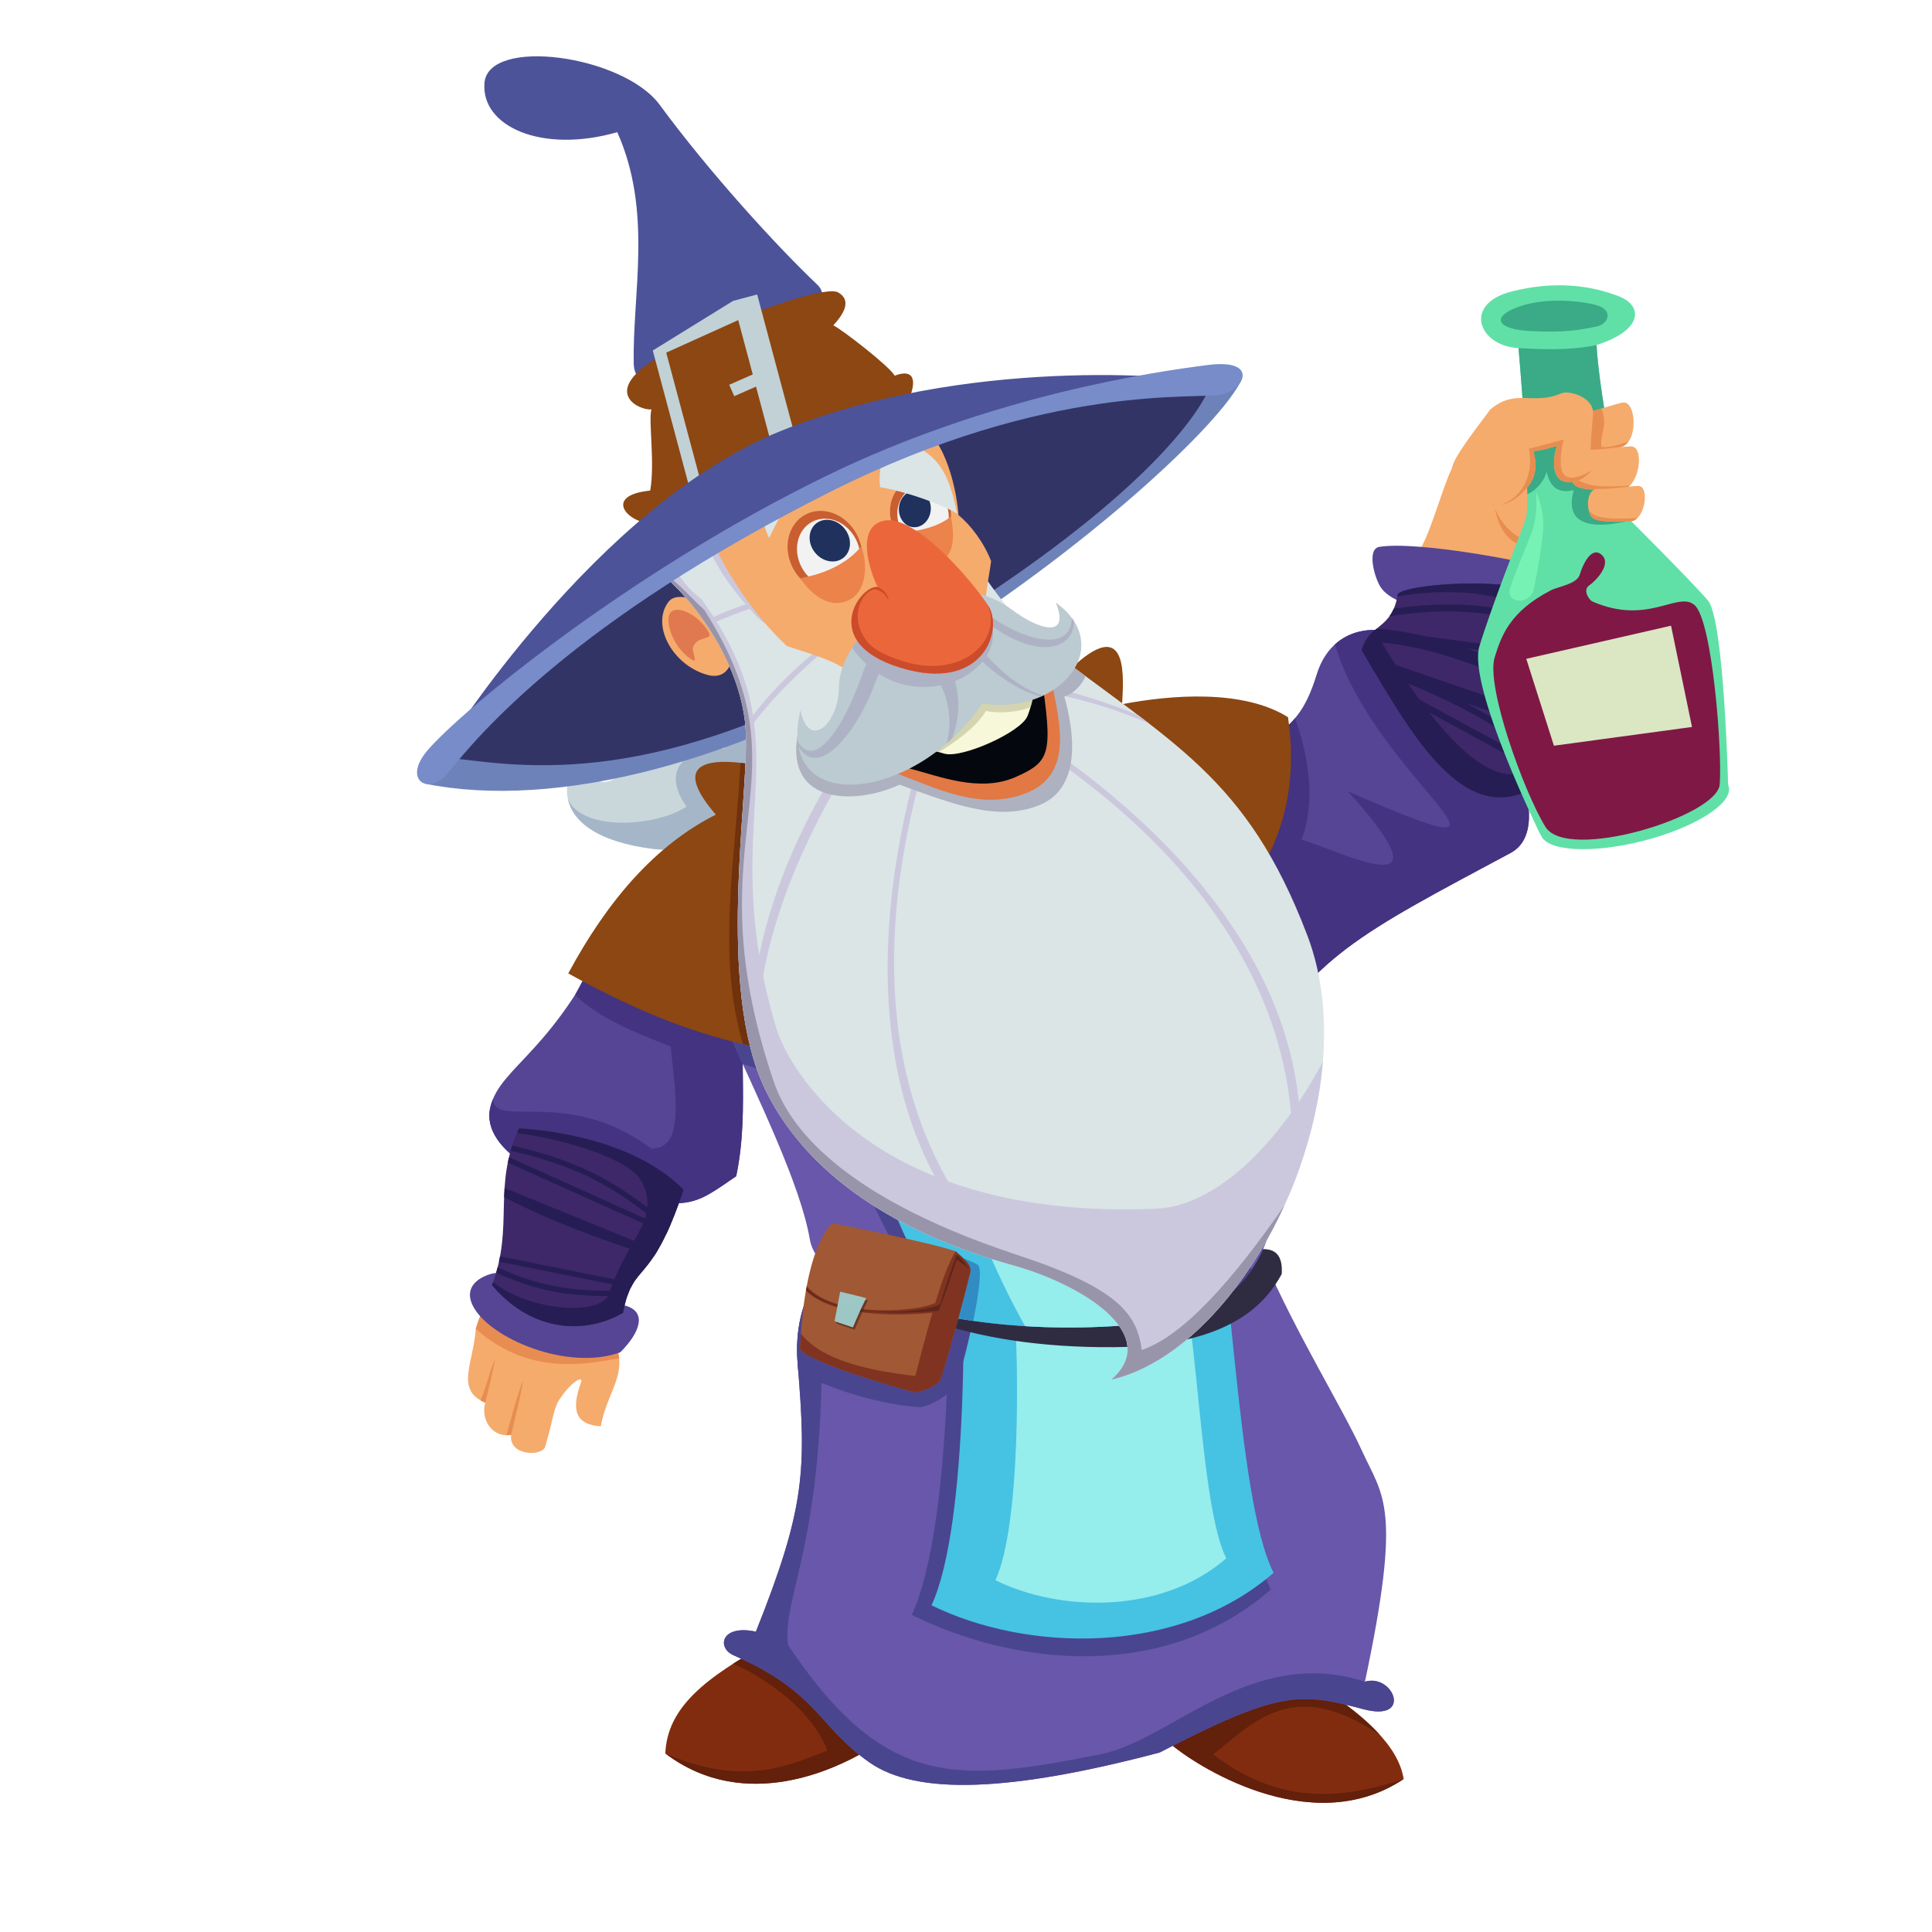 <?xml version="1.0" encoding="UTF-8"?>
<svg xmlns="http://www.w3.org/2000/svg" xmlns:xlink="http://www.w3.org/1999/xlink" version="1.1" id="character" x="0px" y="0px" viewBox="0 0 512 512" xml:space="preserve" width="512" height="512">
<g>
	<polygon fill="none" points="433.475,386.019 125.445,442.686 53.99,171.439 427.936,232.106  "/>
	<ellipse fill="none" cx="271.251" cy="473.018" rx="120.656" ry="24.06"/>
	<g>
		<path fill="#C9D7DB" d="M174.422,149c-5.86,14.954,5.697,37.74-4.747,51.032c-10.444,13.292-15.666,5.459-12.58-2.136    c-8.782,5.222-14.004,23.261,15.903,27.059s29.231-40.157,27.208-49.608C194.36,148.051,174.422,149,174.422,149z"/>
		<path fill="#A5B6C9" d="M181.417,150.274c-3.127,0.076-5.715,0.212-7.545,0.332c-1.854,6.126-1.202,13.381-0.478,20.696    c1.504,8.337,11.814,10.751,17.96,13.495c2.35,4.785,2.535,9.862,0.588,13.599c-13.599,0.504-15.446,7.807-9.99,15.362    c-8.105,5.36-27.702,6.683-31.459-2.041c1.215,5.722,7.338,11.31,22.504,13.236c29.907,3.798,29.231-40.157,27.208-49.608    C196.623,158.618,187.753,152.506,181.417,150.274z"/>
	</g>
	<path fill="#333466" d="M117.07,203.189c0,0,42.489,18.637,127.683-33.263c55.669-33.913,78.539-62.704,77.134-69.567   C291.831,102.951,199.742,114.489,117.07,203.189z"/>
	<path fill="#6E82BA" d="M243.154,169.303c55.822-33.9,74.563-58.181,77.918-67.854c3.725-2.211,5.951-5.159,8.042-0.958   c-5.729,12.297-41.994,45.457-83.379,71.282c-49.291,30.759-98.865,42.806-132.949,35.944c-1.691-4.098-0.146-7.687,7.674-6.725   C141.894,203.627,177.946,208.903,243.154,169.303z"/>
	<g>
		<path fill="#F5AB6C" d="M135.466,380.246c-0.788,5.531,8.204,5.88,9.038,3.077c2.003-6.733,2.175-9.979,3.615-12.224    c3.233-5.04,6.553-6.678,5.86-4.772c-2.709,7.446-1.436,11.213,5.238,11.672c1.625-9.301,7.585-14.149,3.553-22.414    c-3.234-16.888-25.328-24.069-32.109-13.008c-2.237,3.648-3.383,5.579-4.587,9.603c-0.604,9.136-5.518,16.11,2.494,19.544    C127.328,376.495,130.651,381.116,135.466,380.246z"/>
		<path fill="#E88D51" d="M138.61,365.881c-1.29,2.993-3.567,11.24-4.396,14.456c0.405,0.006,0.82-0.013,1.251-0.091    C136.214,377.05,138.501,367.707,138.61,365.881z"/>
		<path fill="#E88D51" d="M128.568,371.723L128.568,371.723c1.054-3.727,2.053-8.513,2.69-11.562    c-1.139,2.056-2.418,7.518-3.924,10.944C127.708,371.322,128.115,371.529,128.568,371.723z"/>
		<path fill="#E88D51" d="M162.77,355.585c-3.234-16.888-25.328-24.069-32.109-13.008c-2.234,3.644-3.38,5.575-4.582,9.589    c14.925,13.305,31.259,8.787,38.005,7.815C163.94,358.603,163.536,357.156,162.77,355.585z"/>
		<path fill="#554594" d="M162.858,243.967c-15.443,35.05-30.234,38.245-32.915,49.459c-2.899,12.125,18.409,21.514,30.298,23.365    c23.319,3.629,23.062,3.003,34.858-5.079c3.862-18.471-0.194-34.148,2.951-66.31C200.108,224.358,167.114,242.278,162.858,243.967    z"/>
		<path fill="#433380" d="M162.238,245.357c-0.891,1.976-8.922,16.468-9.806,18.242c6.459,6.882,20.724,11.875,25.294,13.701    c1.466,13.765,3.586,27.202-5.129,27.094c-22.063-16.496-41.401-5.116-41.967-13.098c-0.28,0.682-0.51,1.388-0.688,2.129    c-2.899,12.125,18.409,21.514,30.298,23.365c23.319,3.629,23.062,3.003,34.858-5.079c3.862-18.471-0.194-34.148,2.951-66.31    C200.108,224.358,169.588,243.759,162.238,245.357z"/>
		<path fill="#554594" d="M131.474,337.33c-2.597,0.292-9.145,2.713-6.173,8.698c4.266,8.591,25.101,17.433,39.065,12.351    c5.118-5.053,7.389-10.802,1.175-12.417C159.415,344.371,131.474,337.33,131.474,337.33z"/>
		<path fill="#3E2869" d="M165.098,347.924c2.707-14.105,7.283-6.33,16.054-32.625c-15.178-15.443-43.612-16.236-43.612-16.236    c-7.128,15.546-1.196,25.754-7.152,41.483C139.884,351.96,153.666,354.416,165.098,347.924z"/>
		<path fill="#261D54" d="M181.152,315.299c-15.178-15.443-43.612-16.236-43.612-16.236c-0.186,0.406-0.358,0.806-0.527,1.205    c14.305,1.936,30.209,7.286,33.007,12.802c5.192,10.233-3.786,14.96-8.568,29.672c-1.999,6.15-20.978,4.806-30.791-2.957    c-0.091,0.254-0.176,0.505-0.274,0.761c9.495,11.415,23.278,13.871,34.71,7.378C167.805,333.819,172.381,341.594,181.152,315.299z    "/>
		<path fill="#261D54" d="M174.91,322.496c-9.612-7.341-18.779-14.339-39.141-18.904c0,0.001-0.001,0.002-0.001,0.003    c-0.15,0.459-0.289,0.914-0.419,1.366c20.15,4.505,29.204,11.418,38.697,18.667c0.695,0.531,1.398,1.068,2.11,1.607L134.9,306.672    c-0.115,0.477-0.22,0.95-0.315,1.42l42.001,18.899c0.14-0.295,0.282-0.608,0.425-0.924c0.044-0.097,0.088-0.191,0.132-0.29    c0.172-0.384,0.345-0.78,0.521-1.188c0-0.001,0.001-0.001,0.001-0.002C176.732,323.885,175.813,323.186,174.91,322.496z"/>
		<path fill="#261D54" d="M133.719,314.831c-0.053,0.821-0.092,1.638-0.122,2.452c11.198,5.837,27.15,11.957,39.701,15.63    c0.316-0.475,0.641-0.99,0.975-1.55L133.719,314.831z"/>
		<g>
			<path fill="#261D54" d="M131.865,335.881c-0.119,0.463-0.248,0.931-0.386,1.403c5.246,2.381,9.857,3.871,14.242,4.788     c6.86,1.434,13.182,1.471,20.533,1.347c0.179-0.519,0.364-0.995,0.557-1.434C154.624,342.2,145.381,342.042,131.865,335.881z"/>
			<path fill="#261D54" d="M167.108,341.348c0.232-0.471,0.474-0.903,0.727-1.307l-35.321-7.095     c-0.086,0.461-0.18,0.926-0.283,1.396L167.108,341.348z"/>
		</g>
	</g>
	<g>
		<path fill="#822C0F" d="M228.795,464.422c-6.537,3.69-31.007,16.501-52.481,0.26c0.51-12.012,10.204-19.997,28.146-29.694    C214.058,429.802,228.144,458.714,228.795,464.422z"/>
		<path fill="#63200B" d="M219.288,463.907c-5.163-13.147-21.281-21.646-25.053-22.968c3.037-1.943,6.447-3.908,10.224-5.95    c9.599-5.188,23.685,23.725,24.336,29.433c-6.537,3.69-31.007,16.501-52.481,0.26    C196.956,473.651,208.938,467.903,219.288,463.907z"/>
	</g>
	<g>
		<path fill="#822C0F" d="M310.235,462.182c5.655,4.935,36.831,25.894,61.754,9.279c-1.397-8.892-10.681-17.001-21.878-24.232    C340.946,441.309,312.027,456.723,310.235,462.182z"/>
		<path fill="#63200B" d="M371.989,471.46c-12.817,4.094-30.877,8.593-50.473-6.524c12.194-9.992,22.036-19.888,44.13-5.212    c-3.992-4.411-9.477-8.583-15.535-12.496c-9.165-5.919-38.084,9.495-39.876,14.954C315.89,467.117,347.066,488.076,371.989,471.46    z"/>
	</g>
	<g>
		<path fill="#F5AB6C" d="M177.185,159.458c-4.747,6.212,1.038,16.793,10.206,19.374c8.153,2.296,8.565-10.057,3.298-15.244    C185.422,158.402,179.23,156.781,177.185,159.458z"/>
		<path fill="#E07950" d="M178.132,161.94c2.085-1.254,7.029,1.048,9.705,5.669c1.217,2.101-2.876,0.779-4.126,3.743    c-0.559,1.325,1.626,4.727-0.545,3.346C178.003,171.414,175.663,163.425,178.132,161.94z"/>
	</g>
	<path fill="#F5AB6C" d="M408.487,139.101c0.007,7.963-0.049,15.9-1.167,27.753c-9.328-1.487-31.485-12.776-31.697-20.05   c4.024-5.98,7.174-20.478,10.447-25.016C394.482,118.016,408.481,131.821,408.487,139.101z"/>
	<path fill="#E88D51" d="M418.332,113.578c-1.462-2.427-3.783-5.028-6.151-7.199c-5.154,0.152-12.509,3.591-22.947,12.403   c0.011,5.71,4.7,12.65,6.858,15.487c2.509,15.713,17.68,12.347,25.645,4.16C421.162,130.02,420.85,117.758,418.332,113.578z"/>
	<path fill="#F5AB6C" d="M395.434,132.645c0.469,1.887,2.601,7.697,8.105,10.181c5.668,2.559,13.989-0.548,19.968-7.504   c1.095-1.274-7.826-6.503-9.268-6.856c-3.517-0.862-3.544-4.806-4.902-7.436C409.01,120.397,394.965,130.758,395.434,132.645z"/>
	<path fill="#554594" d="M385.572,176.714c-14.412-13.31-31.905-13.467-36.67,2.121c-2.91,9.52-6.311,13.095-12.388,17.219   c-22.981,4.069-43.215,9.105-56.956,30.03c-16.124,24.555,52.578,55.493,52.578,55.493c14.856-27.852,28.308-34.157,68.21-55.55   C413.3,219.081,397.535,187.763,385.572,176.714z"/>
	<path fill="#433380" d="M385.572,176.714c-11.226-10.368-24.32-12.752-31.814-5.933c10.856,36.3,60.604,63.817,3.458,38.948   c28.504,31.535-1.364,16.036-12.31,12.769c2.95-7.451,3.139-18.624-1.693-32.182c-1.834,2.182-4.003,3.908-6.701,5.738   c-2.519,0.446-5.003,0.906-7.452,1.395c-17.961,14.206-43.858,32.403-51.345,40.775c5.974,21.535,54.419,43.354,54.419,43.354   c14.856-27.852,28.308-34.157,68.21-55.55C413.3,219.081,397.535,187.763,385.572,176.714z"/>
	<path fill="#554594" d="M365.53,144.926c-3.419,0.552-1.248,8.451,0.508,10.906c5.439,7.602,31.459,8.611,43.413,3.281   c4.216-1.88,5.832-6.763,2.675-7.903C406.143,149.048,375.82,143.265,365.53,144.926z"/>
	<g>
		<path fill="#3E2869" d="M370.408,157.527c-1.465,9.36-7.484,7.676-9.549,14.729c11.684,19.663,25.525,45.809,43.635,37.457    c11.375-20.508,9.229-40.422,6.586-51.064C402.882,152.293,371.858,154.715,370.408,157.527z"/>
		<g>
			<path fill="#261D54" d="M407.184,204.262c0.24-0.537,0.487-1.075,0.71-1.609l-42.866-23.338c0.583,0.984,1.171,1.97,1.765,2.957     L407.184,204.262z"/>
			<path fill="#261D54" d="M408.72,200.538c-8.79-10.031-29.56-19.354-46.067-25.246c0.448,0.761,0.899,1.526,1.354,2.297     c18.597,6.74,36.803,15.928,43.999,24.809C408.262,201.775,408.486,201.158,408.72,200.538z"/>
		</g>
		<g>
			<path fill="#261D54" d="M364.514,166.871c-0.558,0.473-1.1,0.975-1.604,1.556l50.253,6.675c-0.008-0.599-0.019-1.191-0.041-1.775     L364.514,166.871z"/>
			<path fill="#261D54" d="M369.344,161.316c-0.334,0.766-0.713,1.421-1.126,1.99c16.015-2.604,33.005-1.314,44.567,5.147     c-0.079-0.761-0.173-1.494-0.271-2.217C400.858,160.133,384.686,158.987,369.344,161.316z"/>
		</g>
		<g>
			<path fill="#261D54" d="M410.833,194.017c0.307-1.152,0.586-2.295,0.826-3.425l-50.177-17.285     c0.902,1.525,1.816,3.081,2.746,4.655L410.833,194.017z"/>
			<path fill="#261D54" d="M412.795,183.358c-13.455-8.503-31.757-15.61-47.957-16.758c-1.115,0.923-2.195,1.892-3.035,3.38     c16.598,0.458,36.595,8.134,50.491,17.218C412.503,185.897,412.664,184.62,412.795,183.358z"/>
		</g>
		<path fill="#261D54" d="M370.408,157.527c-0.031,0.197-0.075,0.362-0.11,0.55c13.314-2.382,32.363-1.723,39.505,7.841    c1.656,20.201-1.936,27.009-8.371,39.19c-12.826,1.535-30.014-25.843-37.152-38.034c-1.39,1.206-2.668,2.613-3.42,5.182    c11.684,19.663,25.525,45.809,43.635,37.457c11.375-20.508,9.229-40.422,6.586-51.064    C402.882,152.293,371.858,154.715,370.408,157.527z"/>
	</g>
	<path fill="#6857AB" d="M307.32,464.435c31.936-16.59,37.346-15.901,53.984-11.481c13.181,3.502,7.981-9.536,0.424-7.297   c9.888-46.599,4.776-48.976-0.735-61.058c-5.311-11.646-17.41-30.984-26.169-51.234c-6.445-14.899-90.123-21.551-104.677-9.796   s-19.943,23.479-18.752,37.925c2.317,28.128,2.057,38.007-11.074,70.909c-9.289-1.978-10.455,4.281-5.878,6.283   c22.403,9.799,22.256,18.785,35.999,28.39C242.949,475.818,267.747,474.894,307.32,464.435z"/>
	<path fill="#4A458F" d="M307.32,464.435c31.936-16.59,37.346-15.901,53.984-11.481c13.181,3.502,7.981-9.536,0.424-7.297l0,0   c-30.096-9.713-51.327,15.513-69.932,19.205c-37.918,7.525-57.246,9.59-82.959-28.933c-1.779-13.559,11.008-27.92,8.713-93.677   c-0.069-1.981-0.348-3.321-0.803-4.101c-4.435,7.21-6.056,14.799-5.352,23.344c2.317,28.128,2.057,38.007-11.074,70.909   c-9.289-1.978-10.455,4.281-5.878,6.283c22.403,9.799,22.256,18.785,35.999,28.39C242.949,475.818,267.747,474.894,307.32,464.435z   "/>
	<path fill="#4A458F" d="M241.622,427.966c10.812-23.168,10.973-89.271,8.416-120.317c42.153-17.563,51.562-10.122,64.914-4.232   c7.353,21.315,10.654,96.054,21.831,117.832C308.617,445.743,269.347,441.635,241.622,427.966z"/>
	<path fill="#46C2E3" d="M246.859,425.417c9.796-20.991,9.457-83.989,7.139-112.118c38.193-15.913,53.456-13.079,65.554-7.743   c6.662,19.312,7.844,91.522,17.971,111.254C312.003,439.004,271.979,437.802,246.859,425.417z"/>
	<path fill="#95EDEC" d="M263.788,418.779c6.612-14.169,6.383-56.691,4.819-75.677c25.779-10.741,36.081-8.828,44.247-5.227   c4.497,13.035,5.294,61.776,12.13,75.094C307.759,427.95,280.744,427.139,263.788,418.779z"/>
	<path fill="#4A458F" d="M259.927,320.982c-1.726-0.986-3.801-2.034-6.265-3.077c-10.89,0.714-19.645,2.538-23.514,5.663   c-14.554,11.755-19.943,23.479-18.752,37.925c0.059,0.713,0.115,1.407,0.17,2.098c11.897,6.212,24.783,8.884,32.268,9.345   c3.923-0.708,7.232-3.343,9.581-5.63C257.298,354.811,262.568,330.931,259.927,320.982z"/>
	<path fill="#2F2C42" d="M238.264,328.467c23.23,4.404,59.895,7.137,87.884,4.338c7.557-2.239,14.064-3.883,13.525,4.828   c-4.008,7.347-13.277,19.194-44.732,19.382c-39.604,0.237-62.276-11.053-77.39-22.388   C218.252,316.992,231.127,320.35,238.264,328.467z"/>
	<path fill="#6857AB" d="M192.424,272.283c8.484,18.853,19.711,41.656,22.184,56.146s37.967,24.877,76.895,23.197   c27.802-1.2,40.798-7.331,46.259-29.661c-4.368-21.818-19.996-58.782-20.278-83.713   C317.202,213.322,192.424,272.283,192.424,272.283z"/>
	<path fill="#4A458F" d="M308.432,232.138c-28.719-1.098-116.008,40.145-116.008,40.145c1.409,3.131,2.896,6.375,4.403,9.668   c9.048,3.15,18.003,5.718,23.462,6.494c4.229,15.669,10.677,32.774,23.856,53.977c0.696,2.117,1.72,4.004,3.021,5.679   c12.813,2.855,28.279,4.219,44.336,3.526c20.39-0.88,32.809-4.422,40.14-15.052C324.574,305.02,312.143,266.021,308.432,232.138z"/>
	<path fill="#46C2E3" d="M302.909,232.354c-20.523,2.058-58.289,17.016-83.895,28.026c5.93,26.615,14.096,59.686,32.286,88.573   c11.944,2.267,25.836,3.294,40.202,2.674c3.26-0.141,6.309-0.353,9.174-0.647c10-2.515,19.327-6.258,26.479-11.549   c-5.925-29.591-18.88-68.298-22.447-101.473C304.465,235.684,303.84,233.841,302.909,232.354z"/>
	<path fill="#95EDEC" d="M299.491,232.787c-8.658,1.316-19.68,4.443-31.349,8.397c-14.309,8.337-27.278,19.105-27.278,19.105   c5.931,27.244,14.065,61.489,30.789,91.153c6.41,0.397,13.075,0.477,19.849,0.185c9.079-0.392,16.57-1.316,22.744-3.152   c4.619-1.894,8.824-4.367,12.275-7.533c-5.751-28.722-17.236-66.513-21.342-98.585C304.531,237.292,302.48,234.278,299.491,232.787   z"/>
	<path fill="#318CC4" d="M259.055,335.129c-8.377-4.481-25.075-6.211-25.075-6.211c-0.336,4.042-2.454,8.699-4.826,13.378   c7.51,3.451,17.448,6.129,28.75,7.752C259.102,344.421,260.523,335.914,259.055,335.129z"/>
	<path fill="#8C4712" d="M341.33,190.056c-12.036-7.487-31.125-5.884-43.961-3.437c0.329-6.465,1.901-23.298-12.38-10.508   c-14.281,12.789-68.071,30.327-80.038,27.585c-11.967-2.742-29.751-4.604-15.257,12.189c-15.928,8.042-28.593,22.566-39.1,42.081   c37.082,20.549,71.061,29.159,119.056,14.412C327.483,254.607,346.444,224.844,341.33,190.056z"/>
	<path fill="#70310D" d="M229.187,279.665c-3.4-34.127-7.738-46.842-11.431-76.783c-5.674,1.05-10.217,1.406-12.804,0.813   c-2.757-0.632-5.82-1.213-8.728-1.534c-1.312,25.75-6.34,51.087,0.671,74.508C207.229,279.018,217.875,280.097,229.187,279.665z"/>
	<g>
		<path fill="#60E0A7" d="M435.415,221.444c20.827-6.118,22.573-12.859,22.573-12.859s-1.042-44.364-5.364-49.446    c-4.322-5.082-22.212-22.901-22.212-22.901s-6.503-30.103-7.308-44.799c12.248-3.879,12.461-10.364,5.916-12.914    c-7.398-2.882-16.907-4.201-28.396-1.286c-13.126,3.33-8.735,14.489,1.796,15.005c0.157,1.766,3.58,41.116,1.816,45.656    c-1.764,4.54-8.956,22.785-12.176,33.359s16.119,49.838,16.119,49.838S414.135,227.695,435.415,221.444z"/>
		
			<ellipse transform="matrix(0.97 -0.245 0.245 0.97 -39.395 112.773)" fill="#60E0A7" cx="433.037" cy="214.54" rx="25.699" ry="8.356"/>
		<path fill="#801846" d="M396.095,174.241c-2.339,7.612,7.667,35.438,13.439,44.862s45.464-2.751,46.197-11.173    s-1.868-43.648-6.725-47.64c-4.469-3.672-12.35,5.562-27.062-0.918c-0.659-0.29-2.698-2.946-0.749-4.259    c1.527-1.029,5.943-5.461,3.38-7.965c-2.762-2.699-5.166,2.523-5.91,5.101c-0.737,2.552-5.671,3.156-7.706,4.21    C400.094,162.091,397.86,168.498,396.095,174.241z"/>
		<polygon fill="#DBE6C3" points="404.478,174.596 411.804,197.622 448.399,192.655 442.841,165.819   "/>
		<path fill="#77F2B5" d="M406.035,140.774c-1.2,3.249-4.996,12.11-5.871,15.268c-1.083,3.907,5.372,4.42,6.32,0.006    c0.805-3.747,1.608-8.377,2.362-14.377s-1.546-10.732-1.722-11.197C407.201,133.311,407.235,137.524,406.035,140.774z"/>
		<path fill="#3AAB86" d="M432.095,137.918c-1.052-1.052-1.681-1.68-1.681-1.68s-6.503-30.103-7.308-44.799    c-5.169,1.092-11.182,1.393-20.684,0.805c0.123,1.391,2.272,26.09,2.317,38.74c0.038-0.016,0.076-0.026,0.114-0.046    c2.564-1.135,4.628-3.961,4.994-5.89c0.898,3.482,2.538,5.912,7.218,4.855C413.861,141.124,425.656,139.534,432.095,137.918z"/>
		<path fill="#3AAB86" d="M401.854,81.523c-6.787,2.646-4.922,5.765,3.631,6.203c8.679,0.444,12.718-0.155,17.737-1.219    c3.095-0.656,4.624-4.575-0.684-5.788S408.641,78.877,401.854,81.523z"/>
	</g>
	<g>
		<g>
			<path fill="#F5AB6C" d="M417.594,119.762c2.274,0.894,9.179-0.603,12.029-1.323c4.684-1.184,4.035-12.617,0.274-11.735     c-3.761,0.882-8.039,2.588-12.675,3.406C413.221,110.815,414.996,118.741,417.594,119.762z"/>
			<path fill="#E88D51" d="M424.401,118.442c-0.483-3.465,1.859-5.705-0.02-10.162c-1.056,0.321-2.139,0.64-3.249,0.938     c-2.442,2.046-4.49,6.076-4.941,9.233c0.411,0.632,0.889,1.109,1.402,1.311c2.274,0.894,9.179-0.603,12.029-1.323     c0.791-0.2,1.427-0.697,1.925-1.374C428.685,117.947,426.253,118.715,424.401,118.442z"/>
		</g>
		<g>
			<path fill="#F5AB6C" d="M432.16,118.294c-3.86,0.156-8.382,1.024-13.091,0.953c-4.062-0.061-3.814,8.056-1.456,9.549     c2.064,1.307,9.128,1.14,12.063,0.971C434.499,129.488,436.02,118.138,432.16,118.294z"/>
			<path fill="#E88D51" d="M416.086,125.889c0-0.001-0.001-0.001-0.001-0.002c0.256,1.317,0.788,2.44,1.528,2.909     c2.064,1.307,9.128,1.14,12.063,0.971c0.858-0.049,1.609-0.454,2.247-1.077C422.653,129.263,420.493,128.913,416.086,125.889z"/>
		</g>
		<g>
			<path fill="#F5AB6C" d="M434.12,128.778c-3.159,0.133-6.859,0.85-10.713,0.798c-3.324-0.045-3.11,6.599-1.179,7.818     c1.691,1.067,7.472,0.921,9.874,0.778C436.049,137.937,437.279,128.645,434.12,128.778z"/>
			<path fill="#E88D51" d="M433.937,137.281c-7.901,0.455-11.786-0.04-12.947-2.194c0.217,1.046,0.646,1.932,1.238,2.306     c1.691,1.067,7.472,0.921,9.874,0.778C432.804,138.13,433.416,137.792,433.937,137.281z"/>
		</g>
		<g>
			<path fill="#F5AB6C" d="M422.184,109.77c0.36-4.431-6.286-6.429-8.381-5.539c-7.733,3.284-12.083-1.396-18.861,4.28     c-4.918,6.597-9.636,12.654-10.175,15.576c-0.494,2.675,2.725,2.221,8.105,7.549c3.978,3.939,7.968,1.691,11.305-1.818     c2.982-3.137,3.184-6.3,2.208-10.302c2.309-0.078,4.451-0.872,6.264-1.364c-1.187,3.095-1.407,8.277,1.549,9.374     c2.771,1.028,5.749-0.717,7.571-2.803C421.197,119.263,421.767,114.901,422.184,109.77z"/>
			<path fill="#E88D51" d="M414.341,116.507c-2.697,0.667-5.946,1.663-9.154,2.386c1.471,7.92-2.631,13.393-7.363,14.789     c2.251-0.22,4.413-1.823,6.353-3.864c2.982-3.137,3.184-6.3,2.208-10.302c2.309-0.078,4.451-0.872,6.264-1.364     c-1.187,3.095-1.407,8.277,1.549,9.374c2.771,1.028,5.749-0.717,7.571-2.803C413.568,129.291,412.568,124.976,414.341,116.507z"/>
		</g>
	</g>
	<g>
		<path fill="#A15834" d="M253.299,331.64c-6.094-2.247-32.694-7.492-32.694-7.492s-7.427,5.327-8.59,33.537    c4.68,4.492,30.599,11.345,30.599,11.345s5.925-1.227,6.73-3.722c2.194-6.796,5.891-20.276,7.8-28.228    C257.649,334.977,254.471,332.833,253.299,331.64z"/>
		<path fill="#803320" d="M213.793,340.842c-0.072,0.382-0.143,0.771-0.212,1.17c6.722,6.925,24.305,6.804,33.515,5.88    c-1.872,6.424-3.53,13.029-4.536,16.757c-11.037-1.28-24.645-3.803-30.306-11.243c-0.095,1.368-0.177,2.785-0.239,4.279    c4.68,4.492,30.599,11.345,30.599,11.345s5.925-1.227,6.73-3.722c2.194-6.796,5.891-20.276,7.8-28.228    c0.505-2.104-2.673-4.248-3.845-5.441c-1.699,2.357-3.623,7.717-5.414,13.602C243.653,347.613,221.418,349.532,213.793,340.842z"/>
		<path opacity="0.5" fill="#3B1A15" d="M226.481,352.393c0,0,2.087-5.069,3.532-7.728    c-0.096-0.132-6.908-1.735-6.908-1.735s-0.454,2.357-1.481,7.791C221.968,350.918,226.481,352.393,226.481,352.393z"/>
		<path opacity="0.5" fill="#3B1A15" d="M253.449,332.7c-1.024,2.655-2.504,7.059-4.296,12.945    c-4.198,2.352-27.448,4.163-35.45-4.306c-0.028,0.154-0.056,0.306-0.084,0.463c6.854,6.922,25.851,6.488,35.074,5.563    c1.302-2.682,2.886-7.922,4.836-13.54c1.706,1.192,2.302,1.561,3.283,2.363C256.502,335.521,253.655,332.164,253.449,332.7z"/>
		<path fill="#9DC7C4" d="M226.026,351.771c0,0,2.087-5.069,3.532-7.728c-0.096-0.132-6.908-1.735-6.908-1.735    s-0.454,2.357-1.481,7.791C221.512,350.296,226.026,351.771,226.026,351.771z"/>
	</g>
	<g>
		<path fill="#DBE5E6" d="M346.466,247.915c-16.08-42.247-35.911-50.87-70.281-77.402c-16.292-12.577-41.336-61.963-41.336-61.963    s-57.72-20.923-60.993,42.288c10.879,8.476,22.995,26.022,23.812,43.212s-7.986,67.477,5.121,94.64    c8.081,16.748,26.56,35.791,65.513,46.568c18.476,5.112,39.809,18.388,26.25,30.35    C330.351,357.262,363.035,291.449,346.466,247.915z"/>
		<path fill="#CBC8DE" d="M227.406,195.866c-3.511,3.399-31.313,43.371-27.99,83.764c0.463,1.624,0.979,3.197,1.547,4.719    c-3.505-37.058,18.447-72.773,27.654-87.475C229.367,195.876,228.523,195.547,227.406,195.866z"/>
		<path fill="#CBC8DE" d="M341.974,315.789c0.777-1.864,1.507-3.753,2.194-5.659c7.507-71.751-74.266-116.936-78.474-119.957    c-0.835,0.114-1.44,0.65-1.051,1.174C275.116,198.645,350.067,239.715,341.974,315.789z"/>
		<path fill="#CBC8DE" d="M247.733,192.698c-0.049-0.651-0.857-0.661-1.563-0.202c-1.207,5.027-33.422,92.336,18.724,141.781    c1.118,0.334,2.252,0.661,3.406,0.981c0.002,0,0.004,0.001,0.005,0.002C215.514,282.962,244.621,204.897,247.733,192.698z"/>
		<path fill="#CBC8DE" d="M301.624,189.532c-24.176-10.128-48.16-11.708-51.495-11.307c-0.245,0.633-0.563,1.195,0.02,1.576    c11.671,1.435,32.986,2.523,54.438,11.998C303.615,191.047,302.626,190.292,301.624,189.532z"/>
		<path fill="#CBC8DE" d="M220.986,169.117c-1.991,1.02-15.037,10.895-23.465,23.267c0.049,0.556,0.12,1.111,0.146,1.666    c0.006,0.124,0.007,0.266,0.011,0.393c7.822-11.246,17.768-19.412,23.767-24.628C221.815,169.487,221.636,169.13,220.986,169.117z    "/>
		<path fill="#CBC8DE" d="M186.618,164.669c0.271,0.39,0.542,0.779,0.808,1.176c10.635-5.007,21.172-7.42,27.95-9.152    c0.497-0.118,0.467-0.535-0.096-0.831C213.196,155.879,199.109,158.449,186.618,164.669z"/>
		<path fill="#CBC8DE" d="M208.405,144.379c-2.181-0.688-19.08-2.919-34.019,0.253c-0.053,0.44-0.1,0.888-0.147,1.337    c13.39-2.45,26.111-1.274,34.001-0.77C208.749,145.24,208.849,144.834,208.405,144.379z"/>
		<path fill="#CBC8DE" d="M178.963,126.941c-0.206,0.462-0.401,0.942-0.597,1.423c13.659-2.632,26.704-1.433,34.738-0.92    c0.509,0.042,0.609-0.365,0.165-0.82C211.074,125.931,193.972,123.679,178.963,126.941z"/>
		<path fill="#CBC8DE" d="M190.468,112.254c-0.424,0.31-0.843,0.633-1.258,0.968c11.63,4.822,21.047,11.734,27.131,15.958    c0.414,0.299,0.71,0.003,0.565-0.617C215.494,126.959,203.772,117.564,190.468,112.254z"/>
		<path fill="#CBC8DE" d="M306.469,320.309c-76.322,3.26-97.905-38.359-100.695-47.689c-17.052-57.02,8.874-73.732-19.802-113.779    c-23.156-17.717,1.729-50.047,18.183-51.091c-23.908,13.41-25.684,32.298-3.521,55.728c10.908,11.532,37.189-8.892,51.071-24.857    c-9.412-15.391-16.857-30.072-16.857-30.072s-57.72-20.923-60.993,42.288c10.879,8.476,22.995,26.022,23.812,43.212    s-7.986,67.477,5.121,94.64c8.081,16.748,26.56,35.791,65.513,46.568c18.476,5.112,39.809,18.388,26.25,30.35    c27.362-6.379,52.901-46.324,56.025-84.237C338.818,303.362,322.086,319.642,306.469,320.309z"/>
		<path fill="#9895AB" d="M269.593,332.571c-50.871-16.782-61.529-36.97-64.639-46.199c-22.352-66.342,10.727-79.175-18.336-124.771    c-5.53-5.02-6.554-7.381-12.763-10.763c10.879,8.476,22.995,26.022,23.812,43.212s-7.986,67.477,5.121,94.64    c8.081,16.748,26.56,35.791,65.513,46.568c18.476,5.112,39.809,18.388,26.25,30.35c18.006-4.198,35.223-22.932,45.782-46.058    c-13.32,19.205-26.416,34.312-37.749,38.219C301.314,348.325,296.568,341.47,269.593,332.571z"/>
		<path fill="#AEB1BF" d="M287.666,179.17c-1.978-1.465-4.012-2.981-6.1-4.556c-3.853,2.432-8.969,2.35-12.881,2.553    c-6.927,0.358-30.704,2.065-34.888,8.731c-3.041,4.845-19.505,18.42-21.784,5.902c-5.728,21.712,14.315,21.7,26.391,16.147    c14.442,5.267,26.206,9.859,37.107,5.391c11.319-4.639,9.108-19.682,6.548-28.738C284.906,183.731,287.028,180.939,287.666,179.17    z"/>
	</g>
	<path fill="#F5AB6C" d="M187.47,140.617c5.686,12.947,13.161,23.126,20.993,30.549c6.509,2.386,14.871,3.869,20.794,10.466   c19.503,0.022,18.283,14.867,31.882-12.913c-0.729-8.81,0.534-12.987,1.521-20c-1.924-5.002-5.531-9.706-8.643-12.188   c-0.786-9.629-4.259-18.509-7.409-21.324C216.647,86.935,178.031,119.123,187.47,140.617z"/>
	<g>
		<path fill="#C95E31" d="M227.079,141.671c2.833,5.392,1.338,11.754-3.338,14.211s-10.764,0.078-13.596-5.314    c-2.833-5.392-1.338-11.754,3.338-14.211C218.159,133.9,224.247,136.279,227.079,141.671z"/>
		<path fill="#F2F2F2" d="M226.742,142.768c2.396,4.56,1.132,9.941-2.823,12.019s-9.104,0.066-11.499-4.495    c-2.396-4.56-1.132-9.941,2.823-12.019C219.198,136.196,224.346,138.208,226.742,142.768z"/>
		<path fill="#1F315C" d="M223.848,140.135c1.997,2.511,1.851,5.951-0.327,7.683s-5.562,1.101-7.559-1.41    c-1.997-2.511-1.851-5.951,0.327-7.683C218.466,136.992,221.851,137.624,223.848,140.135z"/>
		<path fill="#EB834B" d="M228.228,144.799c-1.815,2.309-6.593,6.782-16.216,8.428c3.755,5.309,8.297,7.911,12.739,5.9    C229.999,156.752,229.888,148.965,228.228,144.799z"/>
	</g>
	<g>
		<path fill="#C95E31" d="M251.797,134.462c1.009,5.008-1.694,9.777-6.038,10.651c-4.343,0.875-8.682-2.475-9.691-7.483    c-1.009-5.008,1.694-9.777,6.038-10.651S250.788,129.454,251.797,134.462z"/>
		<path fill="#F2F2F2" d="M251.266,135.265c0.853,4.235-1.433,8.269-5.106,9.009s-7.343-2.094-8.196-6.329s1.433-8.269,5.106-9.009    C246.744,128.196,250.413,131.03,251.266,135.265z"/>
		<path fill="#1F315C" d="M246.651,135.247c-0.248,2.679-2.333,4.677-4.657,4.462s-4.006-2.562-3.758-5.242    c0.248-2.679,2.333-4.677,4.657-4.462C245.217,130.221,246.899,132.567,246.651,135.247z"/>
		<path fill="#EB834B" d="M252,136.845c-2.669,2.304-7.657,4.122-14.534,4.3c0.774,3.864,3.982,9.145,9.716,8.282    C251.959,148.709,253.508,144.379,252,136.845z"/>
	</g>
	<path fill="#E27844" d="M236.478,204.494c3.966-5.867,41.304-27.919,42.241-23.504c2.384,11.237,5.442,24.319-6.681,29.153   C259.761,215.039,248.203,208.896,236.478,204.494z"/>
	<g>
		<path fill="#04070D" d="M275.912,178.588c-5.288,3.495-8.573,3.359-17.447,7.169c-7.919,3.4-16.371,8.835-17.49,17.895    c7.477,1.859,18.524,6.551,28.22,2.248C278.572,201.738,278.969,199.602,275.912,178.588z"/>
		<path fill="#F7F7D9" d="M241.351,194.931c0.744,1.078,2.892,3.241,9.025,4.826c4.657,1.203,20.152-5.698,21.921-9.987    c1.047-2.537,1.944-6.829,1.739-9.25C273.944,179.423,241.351,194.931,241.351,194.931z"/>
		<path fill="#D4D4B0" d="M241.351,194.931c0.402,0.583,2.32,3.091,7.426,4.387c6.942-4.176,11.125-8.302,12.465-10.917    c2.682,0.637,8.356,0.518,11.861-1.008c0.917-2.693,1.015-5.907,0.933-6.873C273.944,179.423,241.351,194.931,241.351,194.931z"/>
	</g>
	<g>
		<path fill="#BCCAD1" d="M279.799,159.687c3.846,9.582-4.301,7.349-11.613,1.898c-18.504-13.794-45.684,3.755-45.867,20.796    c-0.1,9.328-7.954,16.678-10.195,5.82c-6.754,28.761,30.673,24.308,48.161-1.769C280.572,189.715,296.001,171.38,279.799,159.687z    "/>
		<path fill="#ADB2C4" d="M225.821,171.656c16.472,23.399,51.465,2.347,31.232-14.739    C244.808,155.051,231.869,162.225,225.821,171.656z"/>
		<path fill="#ADB2C4" d="M284.619,164.618c-0.175-0.273-0.368-0.544-0.568-0.814c-0.422,11.773-19.774,2.929-26.411-4.761    c-1.472-1.045-0.302,1.801-1.222,1.456C271.998,175.545,284.514,173.321,284.619,164.618z"/>
		<path fill="#ADB2C4" d="M275.868,184.6c0.182-0.081,0.358-0.168,0.537-0.252c-8.385-2.571-15.022-10.409-21.064-17.41    c-1.472-1.045-0.302,1.801-1.222,1.456C257.507,173.216,266.322,182.126,275.868,184.6z"/>
		<path fill="#ADB2C4" d="M242.532,170.899c4.18,5.828,11.381,14.155,8.351,26.118c0.476-0.409,0.945-0.833,1.411-1.263    c3.383-9.243,1.298-16.214-3.271-24.561C248.078,169.654,243.243,171.577,242.532,170.899z"/>
		<g>
			<path fill="#ADB2C4" d="M238.363,173.069c-0.02-0.869,0.022-1,0.041-1.009c-0.015-0.021-0.051-0.1-0.128-0.367     c-7.675,0.184-8.515,3.585-9.994,7.705c-4.668,13.004-12.112,24.715-16.852,17.225c0.043,0.397,0.101,0.781,0.169,1.156     c5.279,9.185,15.461-4.055,19.936-15.797C233.439,176.984,234.276,174.637,238.363,173.069z"/>
			<path fill="#9FA6BD" d="M238.404,172.06C238.416,172.077,238.413,172.055,238.404,172.06L238.404,172.06z"/>
		</g>
	</g>
	<path fill="#EB673B" d="M232.64,155.582c-4.378-0.836-15.993,14.569,5.914,21.34s27.607-9.966,23.22-16.612   c-4.388-6.646-19.502-24.347-27.724-22.28C225.828,140.098,231.721,154.196,232.64,155.582z"/>
	<path fill="#CC4B2B" d="M232.64,155.582c-4.378-0.836-15.993,14.569,5.914,21.34s27.607-9.966,23.22-16.612   c3.975,9.519-7.093,19.885-22.645,14.849c-5.743-1.86-8.106-3.463-9.597-5.518c-5.408-7.452,0.364-14.22,2.779-13.383   c1.594,0.552,2.102,1.142,3.172,2.746C235.275,157.364,233.878,156.06,232.64,155.582z"/>
	<path fill="#DBE5E6" d="M203.85,142.584c4.212-9.193,9.618-16.224,16.977-24.235c-2.97-5.713-11.28-11.702-15.146-5.537   C201.51,119.463,200.142,135.737,203.85,142.584z"/>
	<path fill="#DBE5E6" d="M253.676,136.117c-3.744-2.191-12.25-5.55-20.443-7.01c-0.731-6.398,1.895-14.728,8.911-11.207   C249.759,121.722,251.636,126.779,253.676,136.117z"/>
	<path fill="#4D5399" d="M163.584,35.034c-20.049,5.721-36.079-1.506-35.199-13.003c0.946-12.368,36.774-7.402,46.428,5.731   c13.177,17.927,30.964,37.417,41.804,47.704s-48.329,39.559-48.675,20.878S172.982,56.046,163.584,35.034z"/>
	<path fill="#8C4712" d="M222.08,77.479c4.224,2.369,0.651,6.637-1.242,8.742c2.354,1.135,14.843,10.805,16.272,13.342   c3.643-1.453,6.56-0.535,3.737,6.409c-2.822,6.944-61.706,32.741-68.074,32.731c-6.368-0.01-13.139-7.415-0.467-8.696   c1.326-7.345-0.552-18.985,0.349-21.494c-3.494,0.21-12.289-4.254-0.599-12.306S217.857,75.111,222.08,77.479z"/>
	<polygon fill="#C1D1D6" points="205.768,122.735 212.144,121.031 201.734,82.077 201.734,82.077 201.734,82.077 200.653,78.033    194.277,79.737 172.992,92.886 183.75,133.143 186.938,132.291 176.559,93.454 195.639,84.832  "/>
	
		<rect x="193.516" y="99.681" transform="matrix(0.915 -0.403 0.403 0.915 -23.988 88.751)" fill="#C1D1D6" width="10.427" height="3.3"/>
	<path fill="#4D5399" d="M117.989,197.926c0,0,39.953-64.003,88.971-83.727s105.86-14.752,114.112-12.751   C287.952,103.745,215.8,110.93,117.989,197.926z"/>
	<path fill="#778CC9" d="M220.036,130.342c58.355-29.325,97.771-24.278,103.91-25.842s9.452-9.472-3.841-7.774   c-14.221,1.817-57.241,7.998-101.091,29.37c-52.227,25.456-96.73,62.167-105.748,72.797c-6.769,7.979,0.517,12.102,5.449,5.959   C126.686,194.924,151.869,164.597,220.036,130.342z"/>
</g>
</svg>
